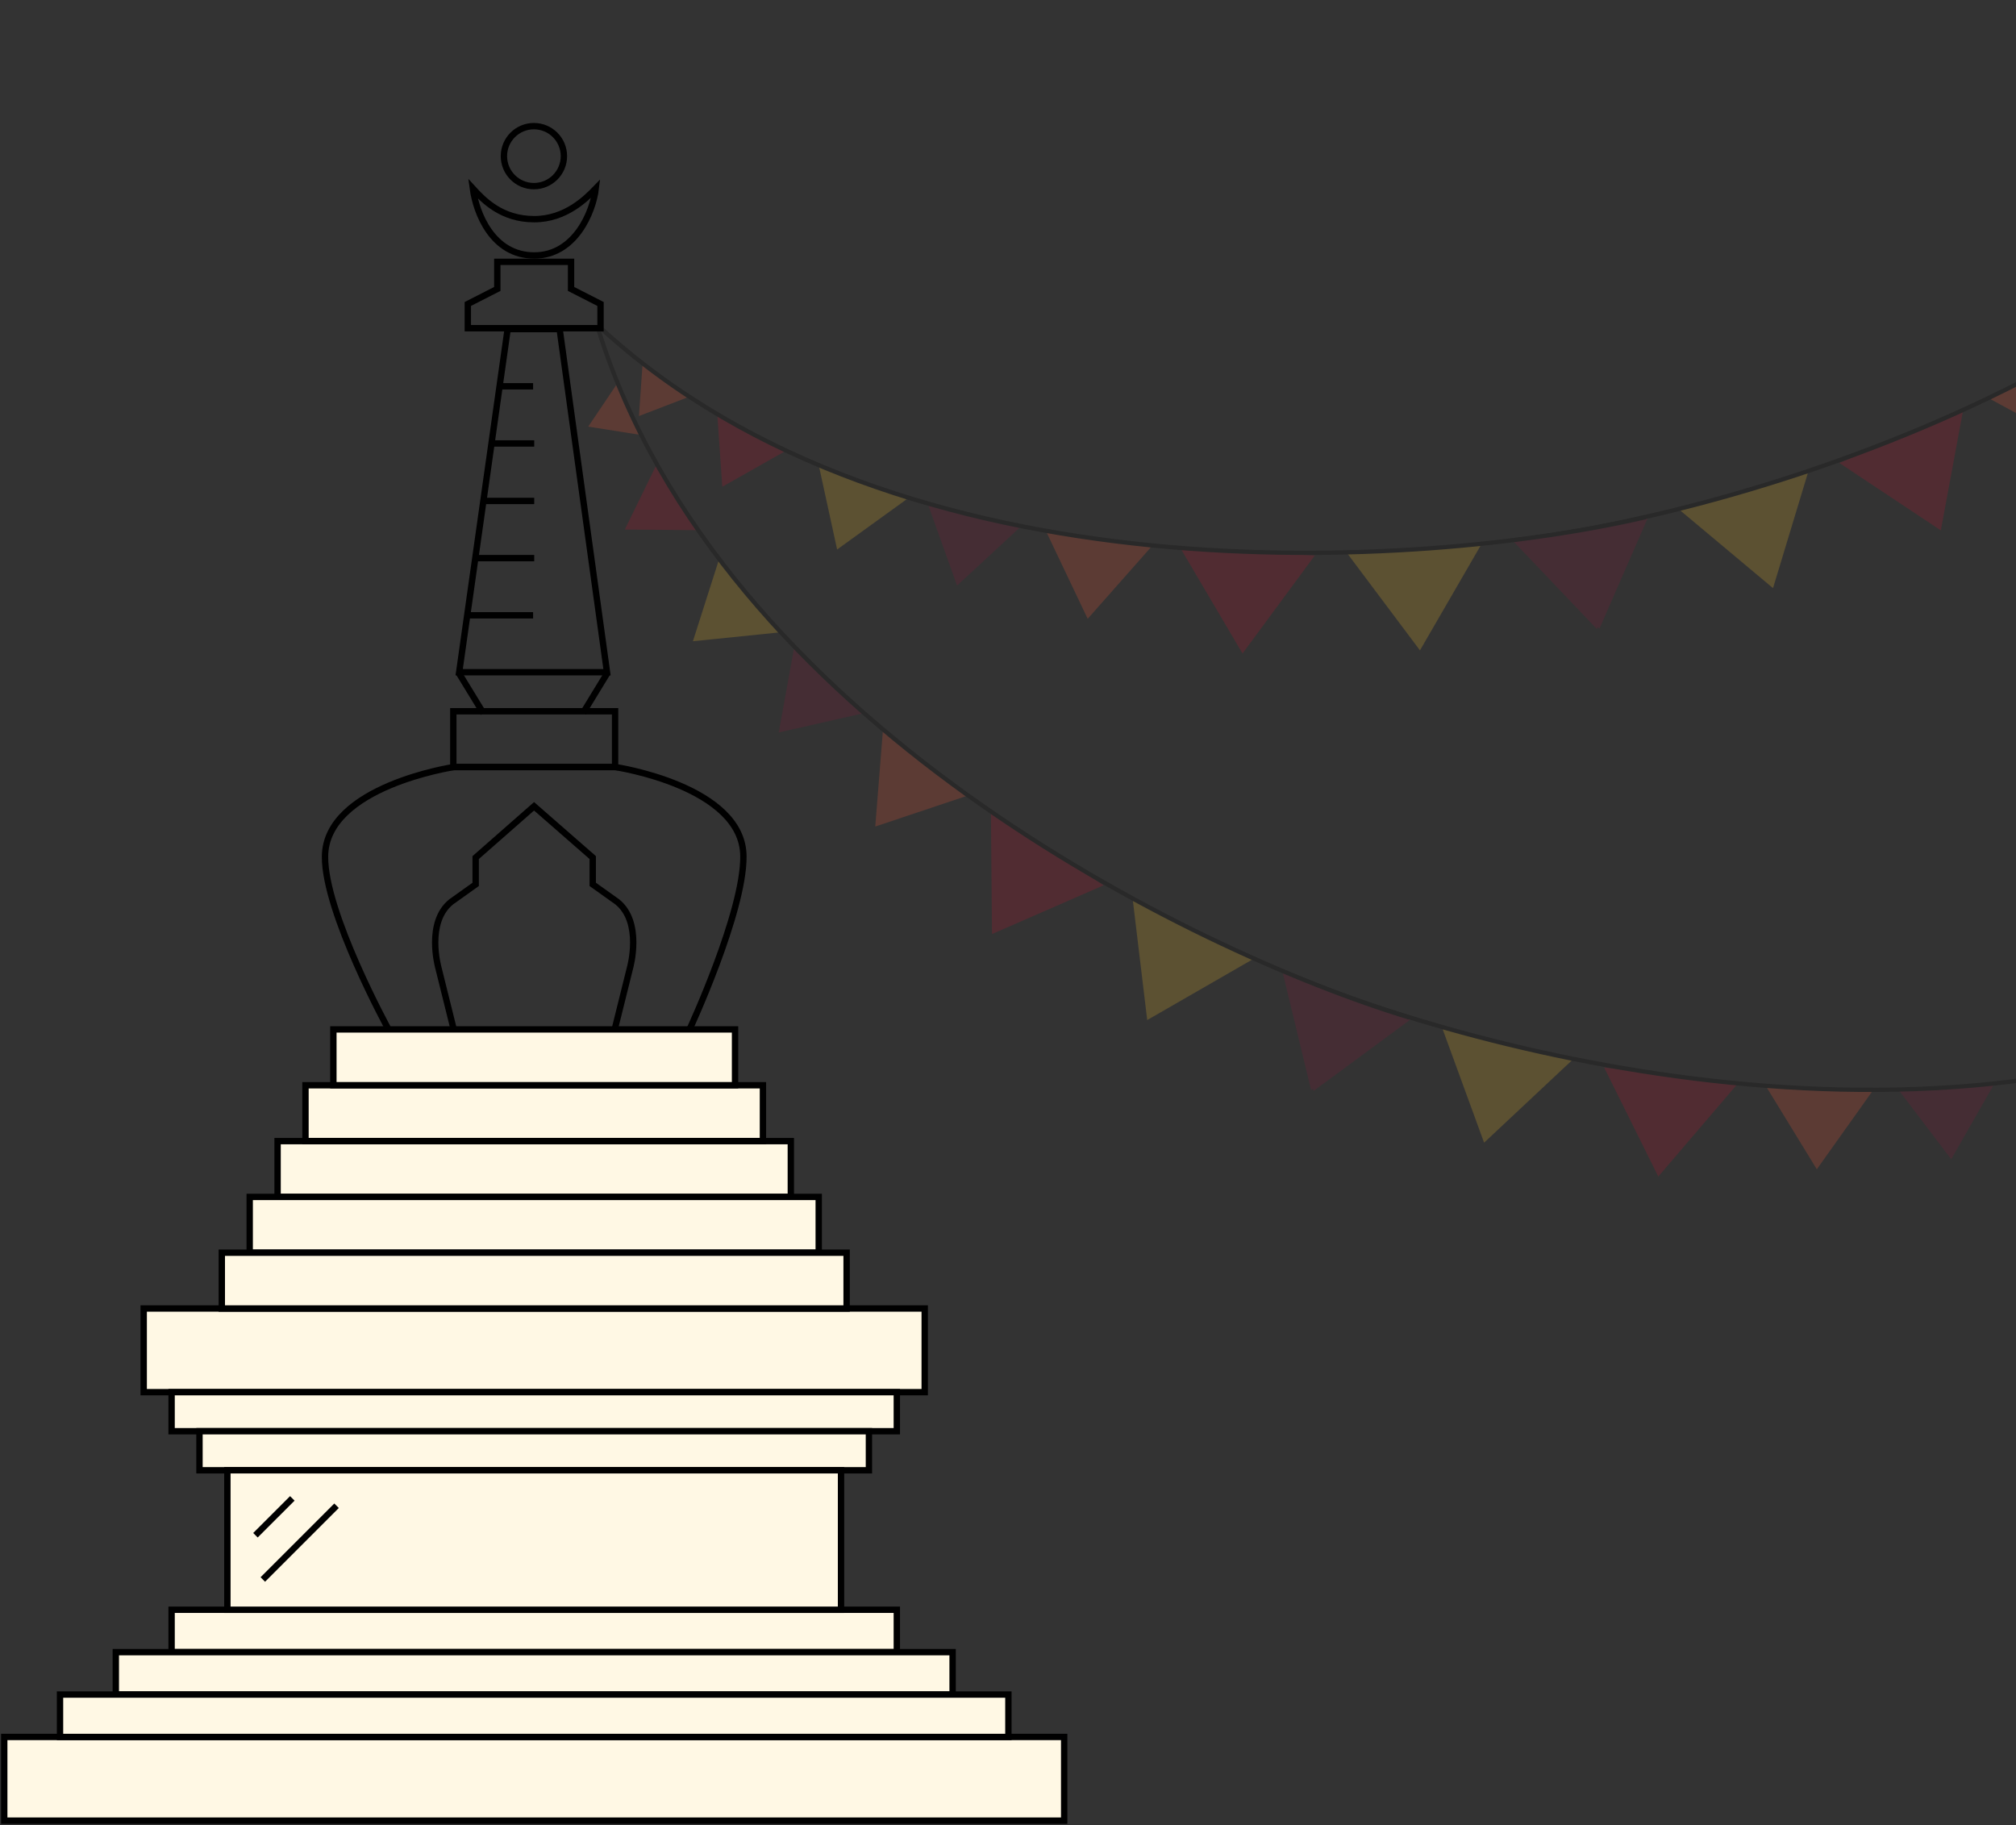 <svg width="951" height="861" viewBox="0 0 951 861" fill="none" xmlns="http://www.w3.org/2000/svg">
<rect x="0" y="0" width="951" height="861" fill="#333333" stroke="none"/>
<path d="M252.01 120.5C232.284 120.5 224.582 100.393 223.053 88.921C228.128 94.483 236.641 103.383 252.01 103.383C266.858 103.383 276.592 93.51 281.042 88.921C279.721 100.046 271.238 120.5 252.01 120.5Z" stroke="black" stroke-width="3"/>
<path d="M266.011 73.65C266.011 81.465 259.676 87.8 251.861 87.8C244.046 87.8 237.711 81.465 237.711 73.65C237.711 65.835 244.046 59.499 251.861 59.499C259.676 59.499 266.011 65.835 266.011 73.65Z" stroke="black" stroke-width="3"/>
<path d="M436.211 617.21H67.79V656.684H436.211V617.21Z" fill="#FFF8E4" stroke="black" stroke-width="3" stroke-miterlimit="10"/>
<path d="M502 819.315H2V858.789H502V819.315Z" fill="#FFF8E4" stroke="black" stroke-width="3" stroke-miterlimit="10"/>
<path d="M423.053 675.105H80.947V656.684H423.053V675.105Z" fill="#FFF8E4" stroke="black" stroke-width="3" stroke-miterlimit="10"/>
<path d="M409.895 693.526H94.105V675.105H409.895V693.526Z" fill="#FFF8E4" stroke="black" stroke-width="3" stroke-miterlimit="10"/>
<path d="M423.053 779.315H80.947V759.315H423.053V779.315Z" fill="#FFF8E4" stroke="black" stroke-width="3" stroke-miterlimit="10"/>
<path d="M449.368 799.315H54.632V779.315H449.368V799.315Z" fill="#FFF8E4" stroke="black" stroke-width="3" stroke-miterlimit="10"/>
<path d="M475.684 819.315H28.316V799.315H475.684V819.315Z" fill="#FFF8E4" stroke="black" stroke-width="3" stroke-miterlimit="10"/>
<path d="M373.053 538.265H130.947V564.581H373.053V538.265Z" fill="#FFF8E4" stroke="black" stroke-width="3" stroke-miterlimit="10"/>
<path d="M386.211 564.581H117.79V590.896H386.211V564.581Z" fill="#FFF8E4" stroke="black" stroke-width="3" stroke-miterlimit="10"/>
<path d="M399.368 590.897H104.632V617.213H399.368V590.897Z" fill="#FFF8E4" stroke="black" stroke-width="3" stroke-miterlimit="10"/>
<path d="M359.895 511.918H144.105V538.234H359.895V511.918Z" fill="#FFF8E4" stroke="black" stroke-width="3" stroke-miterlimit="10"/>
<path d="M396.737 693.526H107.263V759.315H396.737V693.526Z" fill="#FFF8E4" stroke="black" stroke-width="3" stroke-miterlimit="10"/>
<path d="M183.239 485.499C183.239 485.499 153.092 430.456 153.317 403.999C153.543 370.921 214.079 361.815 214.079 361.815H290.246C290.246 361.815 350.457 370.782 350.683 403.889C350.908 430.374 325.297 485.499 325.297 485.499" stroke="black" stroke-width="3" stroke-miterlimit="10"/>
<path fill-rule="evenodd" clip-rule="evenodd" d="M252.868 379.15L251.936 378.323L250.942 379.197L223.398 403.385L222.888 403.833V404.512V416.391L212.017 424.137L211.985 424.16L211.953 424.185C205.358 429.434 203.805 437.775 203.789 444.471C203.781 447.855 204.163 450.917 204.546 453.13C204.737 454.239 204.93 455.139 205.076 455.767C205.148 456.08 205.21 456.326 205.253 456.496C205.275 456.581 205.293 456.647 205.305 456.693L205.319 456.745L205.32 456.746L212.451 485.438L215.363 484.715L208.226 456.002L208.221 455.981L208.215 455.96L208.215 455.96L208.215 455.959L208.215 455.959L208.212 455.951L208.202 455.913C208.192 455.877 208.178 455.822 208.159 455.748C208.121 455.6 208.065 455.377 207.998 455.088C207.863 454.509 207.682 453.665 207.502 452.619C207.14 450.524 206.781 447.642 206.789 444.478C206.805 438.092 208.305 430.945 213.791 426.556L225.258 418.385L225.888 417.937V417.164V405.191L251.137 383.017L251.138 383.018L251.927 382.325L252.593 382.915L252.604 382.903L278.111 405.193V417.164V417.937L278.741 418.385L290.208 426.556C295.694 430.945 297.194 438.092 297.21 444.478C297.218 447.642 296.859 450.524 296.497 452.619C296.316 453.665 296.136 454.509 296.001 455.088C295.934 455.377 295.878 455.6 295.84 455.748C295.821 455.822 295.806 455.877 295.797 455.913L295.786 455.951L295.784 455.959L295.784 455.959L295.784 455.96L295.784 455.96L295.778 455.981L295.773 456.002L288.636 484.715L291.548 485.438L298.679 456.746L298.679 456.745L298.694 456.693C298.706 456.647 298.723 456.581 298.745 456.496C298.789 456.326 298.85 456.08 298.923 455.767C299.069 455.139 299.262 454.239 299.453 453.13C299.836 450.917 300.218 447.855 300.21 444.471C300.194 437.775 298.641 429.434 292.045 424.185L292.014 424.16L291.982 424.137L281.111 416.391V404.512V403.831L280.598 403.382L252.919 379.194L252.868 379.15Z" fill="black"/>
<path d="M346.737 485.57H157.264V511.886H346.737V485.57Z" fill="#FFF8E4" stroke="black" stroke-width="3" stroke-miterlimit="10"/>
<path d="M120.503 724.17L137.893 706.781" stroke="black" stroke-width="3" stroke-miterlimit="10"/>
<path d="M123.981 745.037L158.76 710.258" stroke="black" stroke-width="3" stroke-miterlimit="10"/>
<path d="M220.684 154.811H253.044H283.285V143.382L269.382 136.294V123.51H234.587V136.294L220.684 143.382V154.811Z" stroke="black" stroke-width="3" stroke-miterlimit="10"/>
<path d="M239.474 155.237L216.605 317.079H251.474H286.342L263.995 155.237H239.474Z" stroke="black" stroke-width="3"/>
<path d="M228.053 236.289H252" stroke="black" stroke-width="3"/>
<path d="M223.842 263.262L252 263.262" stroke="black" stroke-width="3"/>
<path d="M220.553 290.237L251.474 290.237" stroke="black" stroke-width="3"/>
<path d="M231.737 209.184H252" stroke="black" stroke-width="3"/>
<path d="M235.026 182.21H251.474" stroke="black" stroke-width="3"/>
<line x1="216.28" y1="317.217" x2="228.018" y2="336.428" stroke="black" stroke-width="3"/>
<path d="M286.501 317.5L275.049 336.261" stroke="black" stroke-width="3"/>
<rect x="213.842" y="335.5" width="76.316" height="26.316" stroke="black" stroke-width="3"/>
<g opacity="0.2">
<path d="M978.148 209.004L982.269 165.705L939.931 188.238L978.148 209.004Z" fill="#FF5C39" stroke="#FF5C39"/>
<path d="M915.184 249.344L925.363 194.481L868.704 218.47L915.184 249.344Z" fill="#C8102E" stroke="#C8102E"/>
<path d="M836.121 276.552L852.294 223.148L793.333 240.736L836.121 276.552Z" fill="#FFC72C" stroke="#FFC72C"/>
<path d="M754.354 295.65L776.683 244.513L716.065 255.061L754.354 295.65Z" fill="#8A1538" stroke="#8A1538"/>
<path d="M714.921 254.769C822.124 241.785 1059.16 172.961 1147.76 1.878" stroke="black" stroke-width="2"/>
<path d="M301.962 195.506L303.542 172.73L323.27 187.307L301.962 195.506Z" fill="#FF5C39" stroke="#FF5C39"/>
<path d="M341.164 228.779L338.927 196.284L369.512 212.738L341.164 228.779Z" fill="#C8102E" stroke="#C8102E"/>
<path d="M395.217 258.352L386.938 220.37L426.727 235.587L395.217 258.352Z" fill="#FFC72C" stroke="#FFC72C"/>
<path d="M451.681 275.356L438.537 238.66L480.286 248.877L451.681 275.356Z" fill="#8A1538" stroke="#8A1538"/>
<path d="M513.215 290.984L494.533 251.706L542.024 258.399L513.215 290.984Z" fill="#FF5C39" stroke="#FF5C39"/>
<path d="M586.179 307.357L557.849 259.285L619.296 262.448L586.179 307.357Z" fill="#C8102E" stroke="#C8102E"/>
<path d="M669.779 305.882L636.316 261.23L697.737 257.592L669.779 305.882Z" fill="#FFC72C" stroke="#FFC72C"/>
<path d="M753.146 295.862L714.675 255.446L775.244 244.625L753.146 295.862Z" fill="#8A1538" stroke="#8A1538"/>
<path d="M776.22 243.96C671.04 268.425 424.761 284.822 282.992 154.36" stroke="black" stroke-width="2"/>
</g>
<g opacity="0.2">
<path d="M978.944 538.989L993.692 503.022L951.865 511.098L978.944 538.989Z" fill="#FFC72C" stroke="#FFC72C"/>
<path d="M920.385 545.929L939.701 512.073L896.812 514.886L920.385 545.929Z" fill="#8A1538" stroke="#8A1538"/>
<path d="M857.072 550.635L882.29 515.198L834.358 513.542L857.072 550.635Z" fill="#FF5C39" stroke="#FF5C39"/>
<path d="M782.373 554.089L818.62 511.666L757.558 504.111L782.373 554.089Z" fill="#C8102E" stroke="#C8102E"/>
<path d="M700.299 538.12L741.007 499.958L681.152 485.709L700.299 538.12Z" fill="#FFC72C" stroke="#FFC72C"/>
<path d="M619.938 513.775L664.844 480.653L607.073 459.479L619.938 513.775Z" fill="#8A1538" stroke="#8A1538"/>
<path d="M606.228 458.655C705.561 501.012 945.251 559.927 1107.52 456.064" stroke="black" stroke-width="2"/>
<path d="M278.328 200.87L291.028 182.019L300.781 204.407L278.328 200.87Z" fill="#FF5C39" stroke="#FF5C39"/>
<path d="M295.527 249.294L309.849 220.009L328.125 249.577L295.527 249.294Z" fill="#C8102E" stroke="#C8102E"/>
<path d="M327.565 301.907L339.386 264.874L366.236 297.947L327.565 301.907Z" fill="#FFC72C" stroke="#FFC72C"/>
<path d="M367.963 344.864L374.927 306.513L405.974 336.235L367.963 344.864Z" fill="#8A1538" stroke="#8A1538"/>
<path d="M413.438 389.166L416.898 345.81L454.68 375.351L413.438 389.166Z" fill="#FF5C39" stroke="#FF5C39"/>
<path d="M468.44 439.827L467.942 384.03L519.575 417.493L468.44 439.827Z" fill="#C8102E" stroke="#C8102E"/>
<path d="M541.577 480.35L534.923 424.949L589.934 452.508L541.577 480.35Z" fill="#FFC72C" stroke="#FFC72C"/>
<path d="M618.785 513.356L605.676 459.119L663.541 480.033L618.785 513.356Z" fill="#8A1538" stroke="#8A1538"/>
<path d="M664.719 479.944C561.399 448.542 339.916 339.603 282.371 155.735" stroke="black" stroke-width="2"/>
</g>
</svg>
